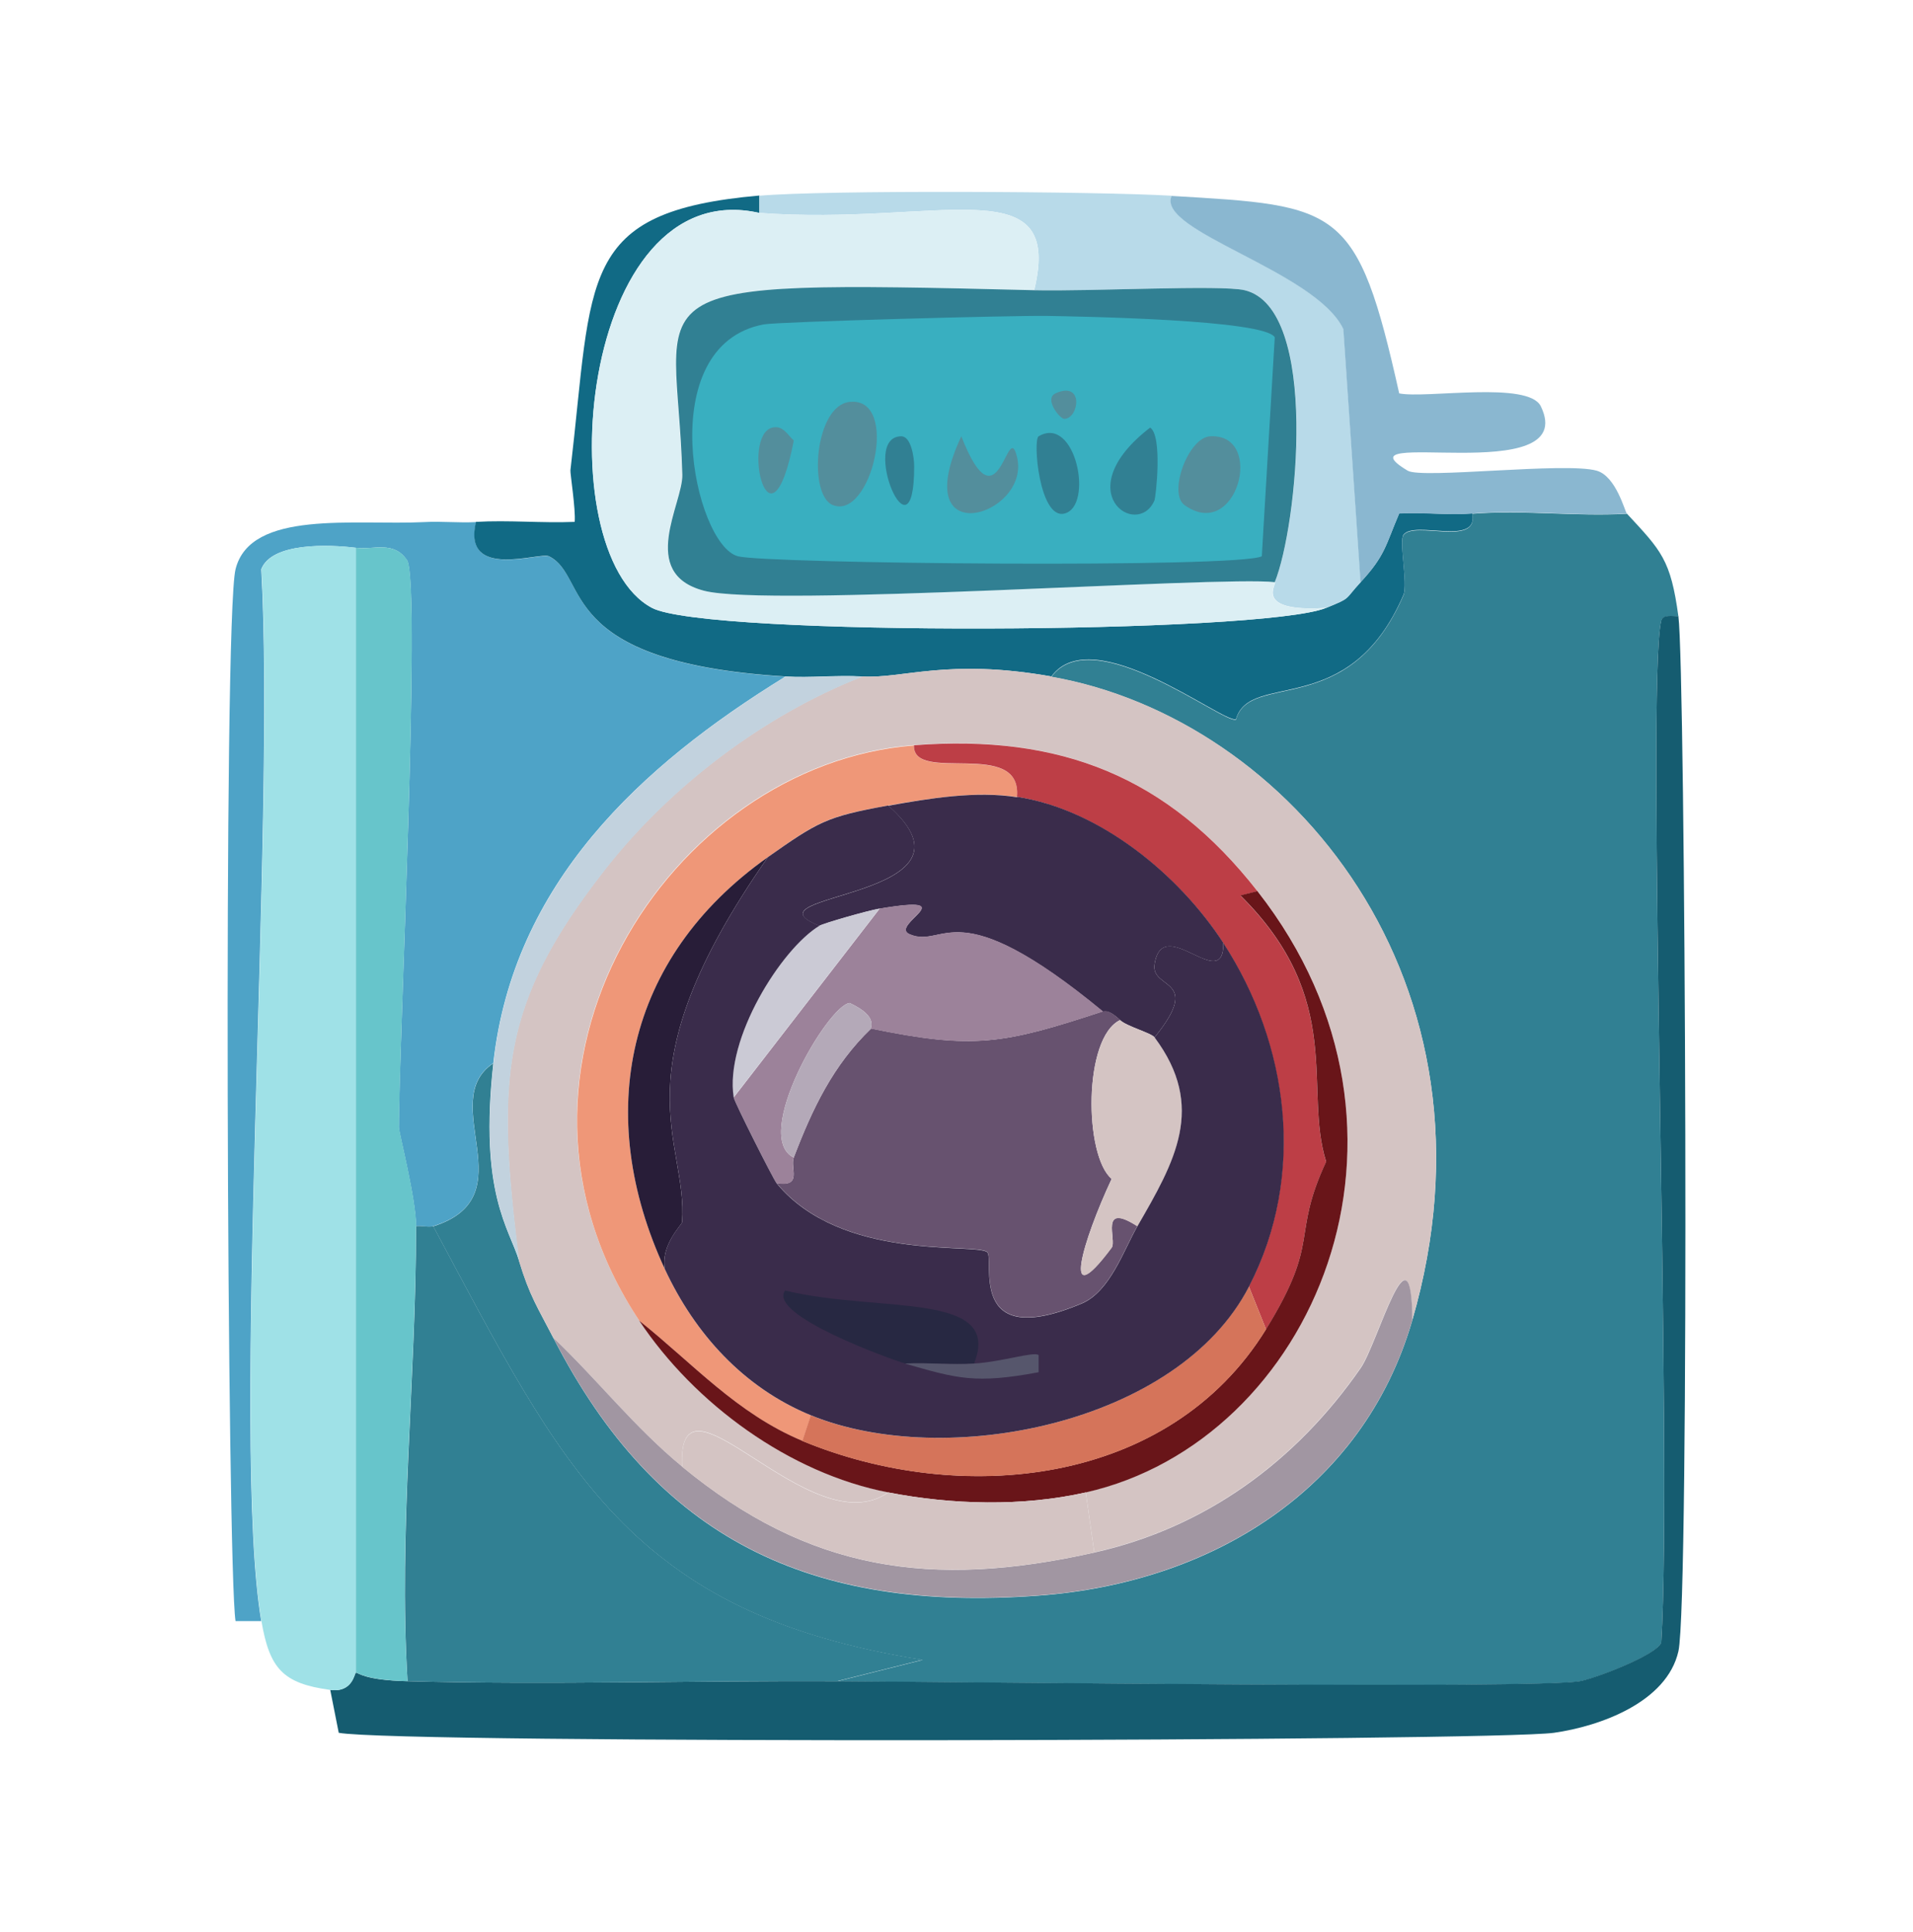 <?xml version="1.0" encoding="UTF-8"?>
<svg id="katman_1" xmlns="http://www.w3.org/2000/svg" viewBox="0 0 99 100">
  <path d="M84.19,26.58c1.79,1.93,2.27,2.38,2.67,5.33-.3,0-.81-.11-.89.22-.8,3.33.6,43.44,0,52.89-.25.66-3.49,1.88-4.22,2-2.39.4-31.44.04-38.44,0l4.44-1.11c-15.22-2.4-18.63-9.94-25.33-22.44,4.89-1.54.12-6.45,3.11-8.44-.75,6.74.84,8.57,1.33,10.22.55,1.83.96,2.41,1.78,4,5.34,10.4,13.28,14.21,25.11,13.33,8.88-.65,16.77-5.43,19.33-14.22,5.09-17.51-6.33-31.16-18.67-33.33,2.13-2.92,8.81,2.38,9.55,2.22.71-2.55,5.85.09,8.67-6.44.24-.56-.24-2.78,0-3.11.55-.78,3.91.64,3.56-1.11,2.63-.21,5.36.15,8,0Z" style="fill: #318093;"/>
  <path d="M21.97,27.02c.88-.05,1.79.05,2.67,0-.72,3.04,3.3,1.54,3.78,1.78,2.13,1.05.23,5.48,12.22,6.22-7.52,4.63-14.08,10.71-15.11,20-3,1.99,1.78,6.91-3.11,8.44-.21.07-.6-.03-.89,0,0-1.41-.89-4.85-.89-5.11,0-4.16,1.14-27.76.44-29.33-.69-1.06-1.72-.55-2.67-.67-1.38-.17-4.35-.29-4.89,1.11.75,13.14-1.58,45.1,0,54.44h-1.33c-.43-2.69-.65-51.8,0-54.44.77-3.1,6.16-2.26,9.78-2.44Z" style="fill: #4ea3c7;"/>
  <path d="M86.86,31.91c.36,2.65.59,50.94,0,53.55-.6,2.64-4.05,3.88-6.44,4.22-3.11.44-59.79.58-62.89,0l-.44-2.22c1.18.16,1.25-.89,1.33-.89.14,0,.43.39,2.67.44,7.38.2,14.83-.04,22.22,0,7,.04,36.05.4,38.44,0,.73-.12,3.97-1.34,4.22-2,.6-9.44-.8-49.55,0-52.89.08-.33.59-.23.89-.22Z" style="fill: #155c70;"/>
  <path d="M39.3,10.13v.89c-9.35-2.11-11.02,17.54-5.56,20.44,2.83,1.5,31.59,1.35,34.89,0,1.32-.54.9-.39,1.78-1.33,1.28-1.38,1.29-1.9,2-3.56,1.25-.07,2.54.1,3.78,0,.36,1.75-3,.33-3.56,1.11-.24.33.24,2.55,0,3.11-2.81,6.53-7.95,3.89-8.67,6.44-.74.16-7.42-5.14-9.55-2.22-5.37-.95-7.7.13-9.78,0-1.32-.08-2.68.08-4,0-11.99-.74-10.09-5.18-12.22-6.22-.48-.24-4.5,1.27-3.78-1.78,1.69-.1,3.41.07,5.11,0,.06-.63-.24-2.53-.22-2.67,1.18-10.03.35-13.39,9.78-14.22Z" style="fill: #116a85;"/>
  <path d="M22.42,63.46c6.7,12.5,10.11,20.04,25.33,22.44l-4.44,1.11c-7.39-.04-14.84.2-22.22,0-.47-7.84.45-15.75.44-23.55.29-.03.68.07.89,0Z" style="fill: #318093;"/>
  <path d="M18.42,28.35v58.22c-.08,0-.15,1.05-1.33.89-2.46-.33-3.14-1.11-3.56-3.56-1.58-9.34.75-41.3,0-54.44.54-1.4,3.5-1.28,4.89-1.11Z" style="fill: #9fe1e7;"/>
  <path d="M21.53,63.46c0,7.8-.92,15.72-.44,23.55-2.23-.06-2.53-.44-2.67-.44V28.35c.95.12,1.97-.39,2.67.67.69,1.57-.45,25.17-.44,29.33,0,.26.89,3.71.89,5.11Z" style="fill: #67c5cb;"/>
  <g>
    <path d="M60.64,10.13c-.8,1.83,7.46,3.88,8.89,6.89l.89,13.11c-.87.95-.46.79-1.78,1.33-3.9.25-2.48-1.31-2.67-1.33,1.18-2.86,2.35-14.18-1.56-15.11-1.22-.29-7.99.07-10.89,0,1.56-6.41-4.97-3.32-14.22-4v-.89c3.4-.3,17.39-.23,21.33,0Z" style="fill: #b8dae9;"/>
    <path d="M84.19,26.58c-2.64.15-5.37-.21-8,0-1.24.1-2.53-.07-3.78,0-.71,1.65-.72,2.17-2,3.56l-.89-13.11c-1.43-3.01-9.69-5.06-8.89-6.89,8.7.51,9.61.5,11.78,10.22,1.39.28,6.69-.66,7.33.67,2.09,4.32-10.83.98-6.89,3.33.73.44,8.17-.46,9.78,0,1.01.29,1.46,2.12,1.56,2.22Z" style="fill: #8ab7d0;"/>
    <path d="M39.3,11.02c9.25.68,15.78-2.41,14.22,4-21.77-.53-18.49-.27-18.22,9.55.04,1.48-2.3,5.1,1.11,6,3.29.87,26.72-.78,29.55-.44.19.02-1.23,1.59,2.67,1.33-3.29,1.35-32.06,1.5-34.89,0-5.47-2.9-3.79-22.55,5.56-20.44Z" style="fill: #dceff4;"/>
    <g>
      <path d="M53.52,15.02c2.9.07,9.67-.29,10.89,0,3.9.93,2.73,12.25,1.56,15.11-2.84-.33-26.26,1.32-29.55.44-3.41-.9-1.07-4.52-1.11-6-.26-9.82-3.55-10.09,18.22-9.55Z" style="fill: #318093;"/>
      <g>
        <path d="M54.19,16.35c1.66.03,11.3.19,11.78,1.11l-.67,11.33c-1.2.62-25.63.39-27.11,0-2.27-.59-4.46-10.91,1.33-12,.72-.14,13.01-.47,14.67-.44Z" style="fill: #39afc0;"/>
        <g>
          <path d="M43.97,20.8c2.65-.28,1.1,6.19-.89,5.33-1.26-.54-.92-5.14.89-5.33Z" style="fill: #538e9c;"/>
          <path d="M62.63,22.58c2.87-.15,1.39,5.51-1.33,3.56-.86-.62.19-3.5,1.33-3.56Z" style="fill: #538e9c;"/>
          <path d="M49.75,22.58c1.96,5.03,2.39-1.09,2.89,1.11.68,3.02-5.74,4.98-2.89-1.11Z" style="fill: #538e9c;"/>
          <path d="M59.52,22.13c.65.41.3,3.6.22,3.78-.89,2.01-4.52-.46-.22-3.78Z" style="fill: #318093;"/>
          <path d="M53.75,22.58c1.92-1.13,2.87,3.63,1.33,4-1.29.31-1.64-3.82-1.33-4Z" style="fill: #318093;"/>
          <path d="M39.97,22.13c.55-.13.78.37,1.11.67-1.24,6.34-2.76-.27-1.11-.67Z" style="fill: #538e9c;"/>
          <path d="M46.64,22.58c.51,0,.67,1.08.67,1.56,0,5.25-2.87-1.54-.67-1.56Z" style="fill: #318093;"/>
          <path d="M54.64,20.35c1.47-.65,1.2,1.31.44,1.33-.23,0-1.08-1.05-.44-1.33Z" style="fill: #538e9c;"/>
        </g>
      </g>
    </g>
  </g>
  <g>
    <path d="M54.41,35.02c12.34,2.17,23.76,15.82,18.67,33.33-.03-5.39-1.78,1.16-2.67,2.44-3.33,4.81-8.01,8.26-13.78,9.55l-.44-3.11c11.74-2.65,18.68-18.6,8.89-31.11-4.65-5.93-10.19-8.14-17.78-7.56-12.67.97-22.9,16.73-14.22,29.78,2.86,4.3,7.77,7.9,12.89,8.89-4.02,2.85-10.95-7.11-10.67-1.33-2.48-2.04-4.37-4.48-6.67-6.67-.81-1.59-1.23-2.17-1.78-4-1.16-9.35-1.01-13.25,4.44-20.22,3.37-4.31,8.23-8,13.33-10,2.08.13,4.41-.95,9.78,0Z" style="fill: #d4c4c3;"/>
    <path d="M73.08,68.35c-2.56,8.79-10.46,13.57-19.33,14.22-11.83.87-19.77-2.93-25.11-13.33,2.3,2.19,4.19,4.63,6.67,6.67,6.53,5.38,12.87,6.34,21.33,4.44,5.77-1.29,10.45-4.74,13.78-9.55.89-1.28,2.64-7.84,2.67-2.44Z" style="fill: #a196a2;"/>
    <path d="M44.64,35.02c-5.11,2-9.96,5.69-13.33,10-5.45,6.97-5.61,10.87-4.44,20.22-.5-1.65-2.08-3.48-1.33-10.22,1.03-9.29,7.59-15.37,15.11-20,1.32.08,2.68-.08,4,0Z" style="fill: #c2d2de;"/>
    <path d="M47.3,38.58c-.08,2.03,5.61-.4,5.33,2.67-2.14-.33-4.55.07-6.67.44-3.21.57-3.63.83-6.22,2.67-7.38,5.22-9.04,13.33-5.33,21.33,1.54,3.32,4.06,6.13,7.56,7.56l-.44,1.33c-3.4-1.41-5.68-4.02-8.44-6.22-8.68-13.05,1.55-28.81,14.22-29.78Z" style="fill: #ef9778;"/>
    <path d="M65.08,46.13l-.89.22c5.46,5.41,3.25,10.02,4.44,13.78-1.84,3.95-.24,4.01-3.11,8.67l-.89-2.22c2.97-5.76,2.05-12.55-1.33-17.78-2.28-3.52-6.38-6.89-10.67-7.56.27-3.07-5.42-.64-5.33-2.67,7.59-.58,13.13,1.62,17.78,7.56Z" style="fill: #bd3e46;"/>
    <path d="M65.08,46.13c9.79,12.5,2.85,28.46-8.89,31.11-3.28.74-6.92.64-10.22,0-5.12-.99-10.03-4.59-12.89-8.89,2.76,2.2,5.05,4.81,8.44,6.22,8.17,3.39,18.97,2.38,24-5.78,2.87-4.66,1.27-4.71,3.11-8.67-1.19-3.76,1.02-8.37-4.44-13.78l.89-.22Z" style="fill: #691519;"/>
    <path d="M45.97,77.24c3.3.64,6.94.74,10.22,0l.44,3.11c-8.46,1.89-14.8.93-21.33-4.44-.28-5.77,6.64,4.18,10.67,1.33Z" style="fill: #d4c4c3;"/>
    <path d="M52.64,41.24c4.29.66,8.38,4.03,10.67,7.56.04,2.71-3.15-1.59-3.56,1.11-.2,1.33,2.52.67,0,3.78-.17-.23-1.44-.57-1.78-.89-.66-.63-.85-.41-.89-.44-7.7-6.35-8.17-3.23-10-4-1.13-.47,2.95-2.09-1.56-1.33-.62.1-2.9.76-3.11.89-4.29-1.7,9.07-1.36,3.56-6.22,2.12-.38,4.53-.78,6.67-.44Z" style="fill: #3a2c4b;"/>
    <path d="M65.52,68.8c-5.03,8.16-15.83,9.16-24,5.78l.44-1.33c6.91,2.82,18.97.5,22.67-6.67l.89,2.22Z" style="fill: #d5745a;"/>
    <path d="M34.41,65.69c-3.71-8-2.05-16.11,5.33-21.33-7.92,11.33-4.13,14.59-4.44,18.89,0,.13-1.13,1.19-.89,2.44Z" style="fill: #281d38;"/>
    <path d="M57.08,52.35s.23-.19.89.44c-1.92.9-1.87,7.03-.44,8.22-1.49,3.18-2.67,7.14,0,3.56.28-.38-.67-2.4,1.33-1.11-.71,1.22-1.41,3.38-2.89,4-6.01,2.52-4.45-2.36-4.89-2.67-.68-.48-7.53.51-10.89-3.56,1.37.22.68-.78.89-1.33.96-2.51,2.02-4.76,4-6.67,5.31,1.09,6.84.81,12-.89Z" style="fill: #67526f;"/>
    <path d="M57.08,52.35c-5.16,1.69-6.69,1.98-12,.89-.09-.02.45-.61-1.11-1.33-1.14.12-5.09,6.92-2.89,8-.21.55.48,1.55-.89,1.33-.16-.19-2.18-4.2-2.22-4.44l7.56-9.78c4.5-.76.43.86,1.56,1.33,1.83.77,2.3-2.35,10,4Z" style="fill: #9c829a;"/>
    <path d="M59.75,53.69c2.69,3.6,1.05,6.43-.89,9.78-2-1.29-1.05.73-1.33,1.11-2.67,3.58-1.49-.38,0-3.56-1.43-1.2-1.48-7.33.44-8.22.34.32,1.6.66,1.78.89Z" style="fill: #d4c4c3;"/>
    <path d="M45.52,47.02l-7.56,9.78c-.47-3,2.47-7.7,4.44-8.89.21-.13,2.49-.78,3.11-.89Z" style="fill: #cbcad5;"/>
    <g>
      <path d="M45.97,41.69c5.51,4.87-7.85,4.52-3.56,6.22-1.98,1.19-4.92,5.88-4.44,8.89.04.25,2.06,4.25,2.22,4.44,3.35,4.06,10.21,3.08,10.89,3.56.43.31-1.12,5.19,4.89,2.67,1.48-.62,2.18-2.77,2.89-4,1.93-3.34,3.58-6.18.89-9.78,2.52-3.11-.2-2.45,0-3.78.41-2.71,3.6,1.6,3.56-1.11,3.39,5.22,4.31,12.02,1.33,17.78-3.69,7.16-15.76,9.49-22.67,6.67-3.49-1.43-6.01-4.23-7.56-7.56-.24-1.25.88-2.31.89-2.44.31-4.3-3.48-7.56,4.44-18.89,2.6-1.83,3.01-2.09,6.22-2.67Z" style="fill: #3a2c4b;"/>
      <path d="M50.41,70.57c-1.17.08-2.38-.06-3.56,0-.77-.22-7.15-2.52-6.22-3.78,4.83,1.18,11.28,0,9.78,3.78Z" style="fill: #272842;"/>
      <path d="M46.86,70.57c1.17-.06,2.39.08,3.56,0,1.48-.1,3.07-.63,3.33-.44v.89c-3.27.61-4.21.33-6.89-.44Z" style="fill: #56566c;"/>
    </g>
    <path d="M45.08,53.24c-1.98,1.9-3.04,4.16-4,6.67-2.2-1.08,1.75-7.88,2.89-8,1.56.72,1.03,1.32,1.11,1.33Z" style="fill: #b4a9b8;"/>
  </g>
</svg>